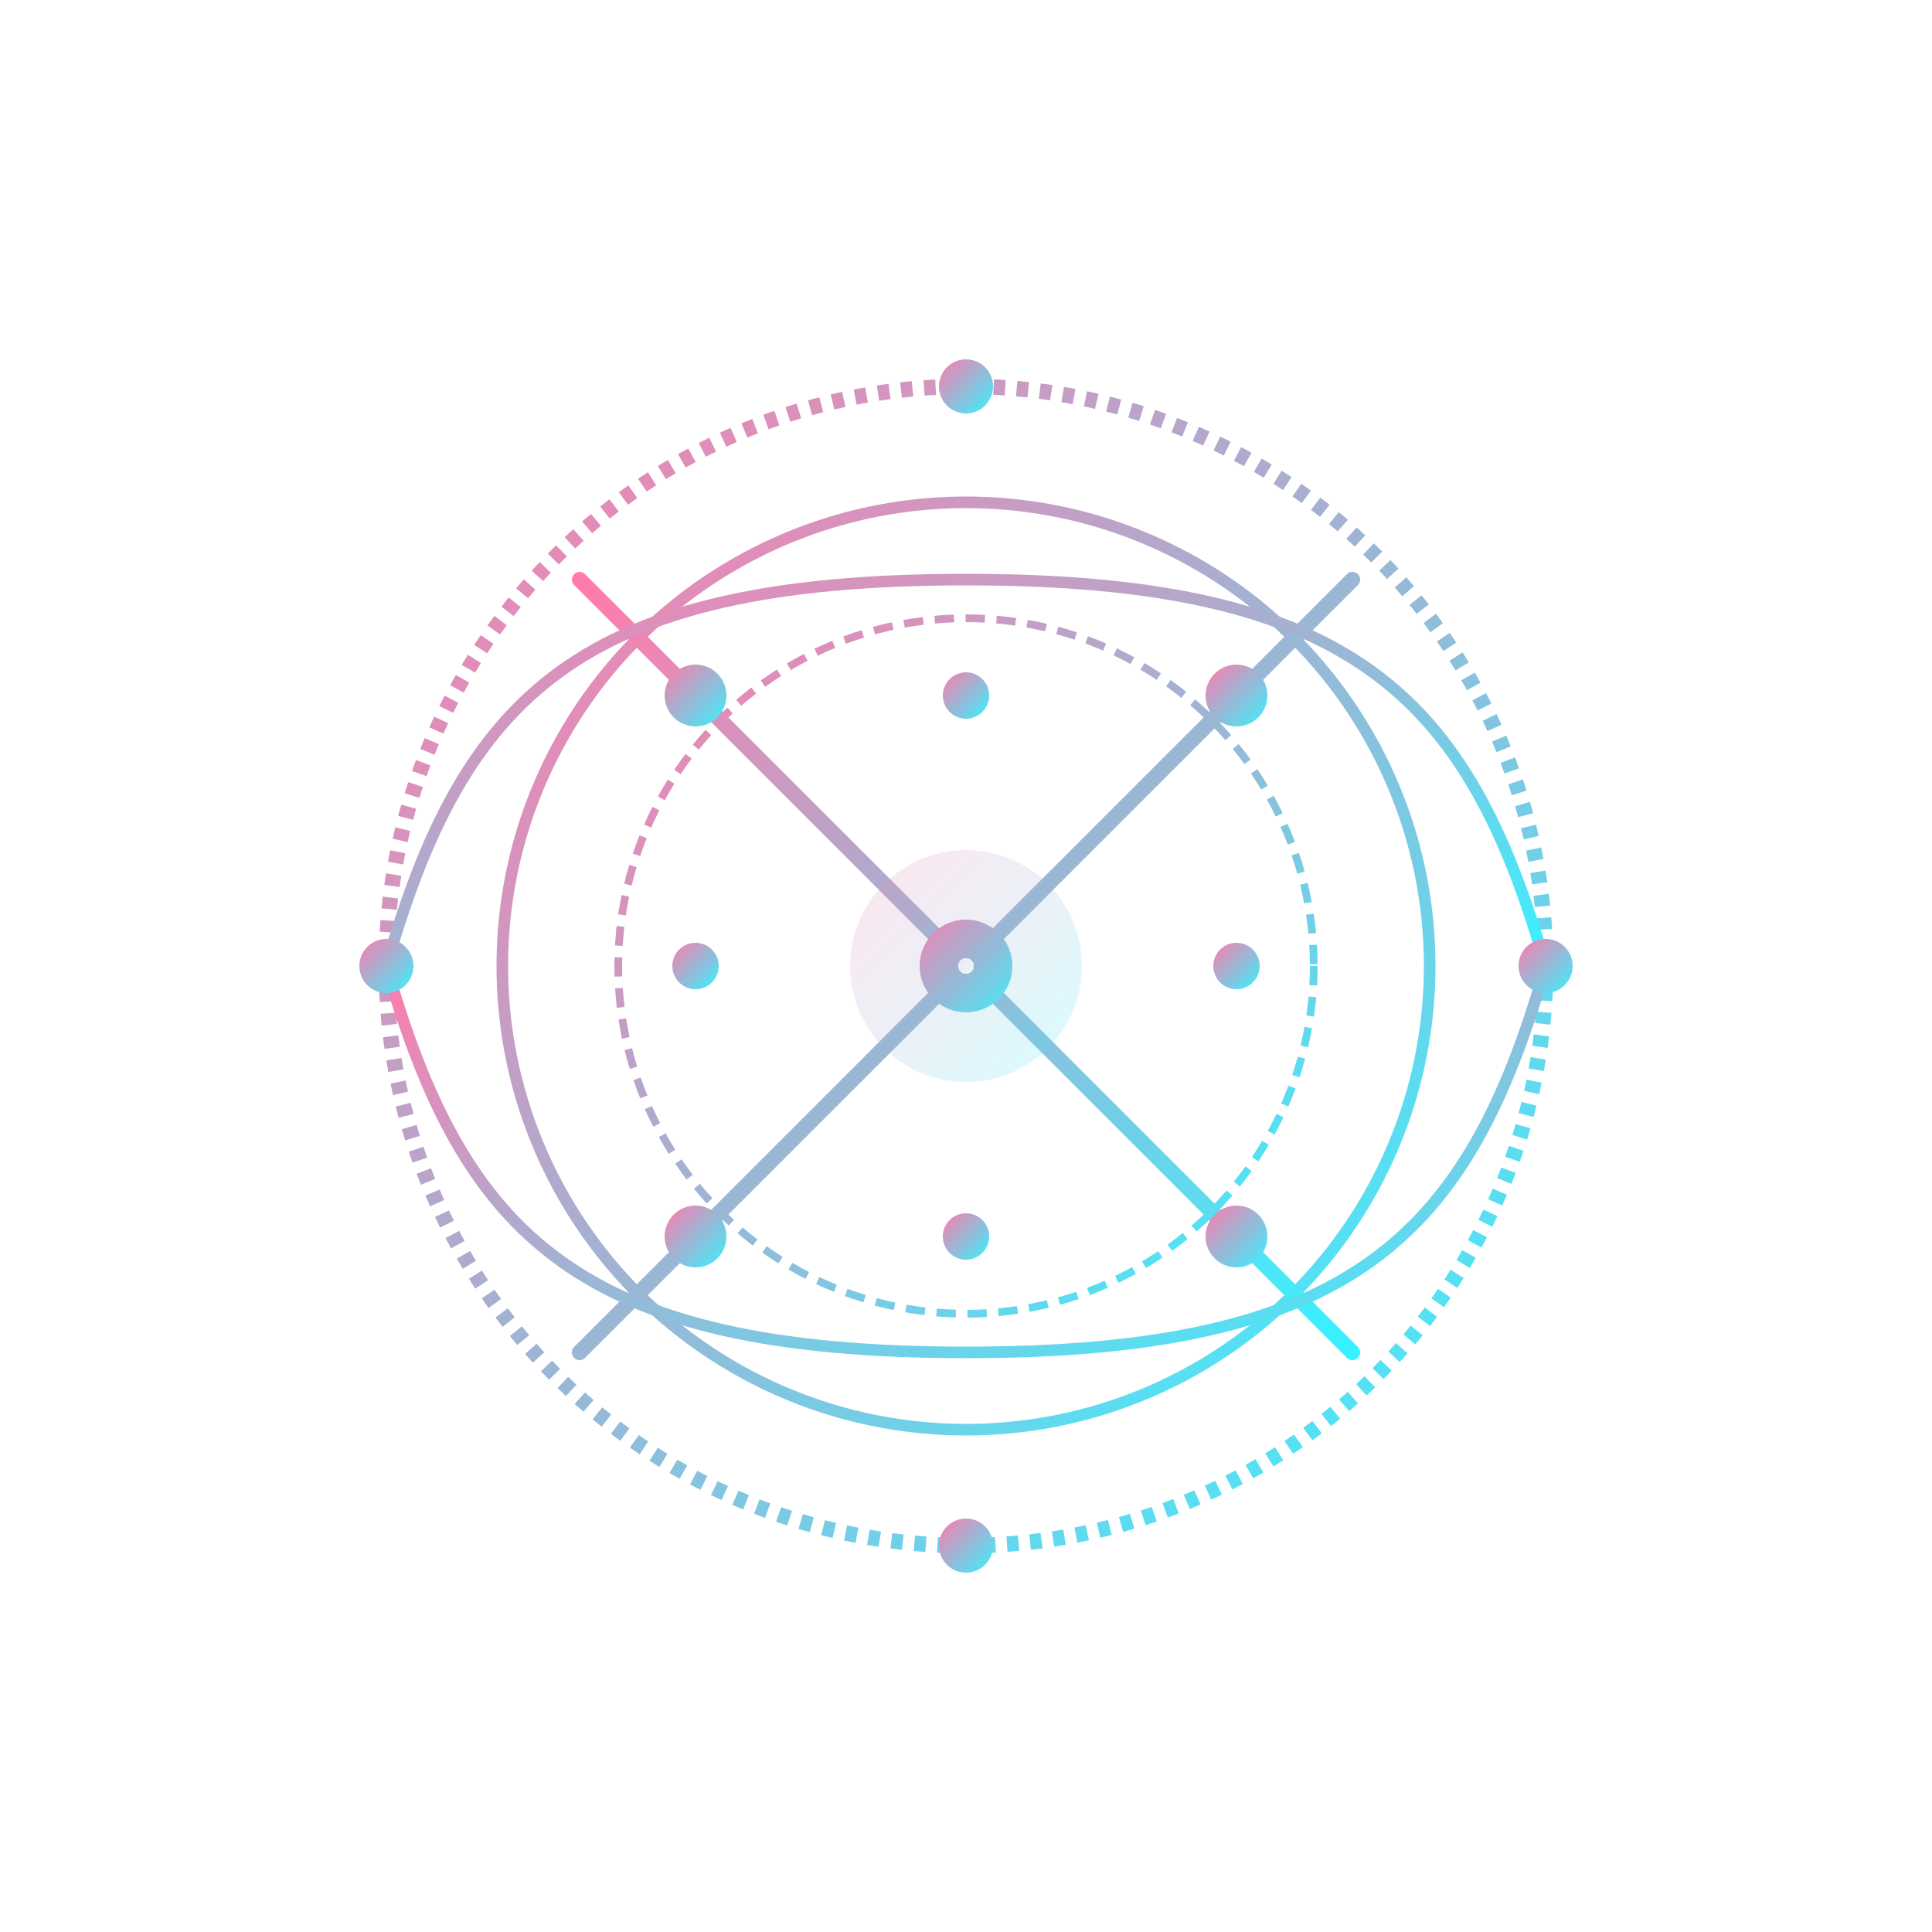 <svg xmlns="http://www.w3.org/2000/svg" viewBox="0 0 500 500">
  <defs>
    <linearGradient id="circuitGradient" x1="0%" y1="0%" x2="100%" y2="100%">
      <stop offset="0%" stop-color="#ff7bac">
        <animate attributeName="stop-color" values="#ff7bac;#bf5dff;#ff7bac" dur="8s" repeatCount="indefinite"/>
      </stop>
      <stop offset="100%" stop-color="#37f2ff">
        <animate attributeName="stop-color" values="#37f2ff;#5cd5ff;#37f2ff" dur="8s" repeatCount="indefinite"/>
      </stop>
    </linearGradient>
    <filter id="circuitGlow" x="-20%" y="-20%" width="140%" height="140%">
      <feGaussianBlur stdDeviation="5" result="blur"/>
      <feComposite in="SourceGraphic" in2="blur" operator="over"/>
    </filter>
  </defs>
  
  <!-- Circuit Board Pattern -->
  <circle cx="250" cy="250" r="150" fill="none" stroke="url(#circuitGradient)" stroke-width="4" stroke-dasharray="3,3">
    <animate attributeName="r" values="150;155;150" dur="8s" repeatCount="indefinite"/>
  </circle>
  <circle cx="250" cy="250" r="120" fill="none" stroke="url(#circuitGradient)" stroke-width="3">
    <animate attributeName="r" values="120;125;120" dur="6s" repeatCount="indefinite" begin="1s"/>
  </circle>
  <circle cx="250" cy="250" r="90" fill="none" stroke="url(#circuitGradient)" stroke-width="2" stroke-dasharray="5,3">
    <animate attributeName="r" values="90;95;90" dur="7s" repeatCount="indefinite" begin="2s"/>
  </circle>
  
  <!-- Circuit Lines -->
  <g filter="url(#circuitGlow)">
    <!-- Horizontal Lines -->
    <path d="M100,250 L400,250" fill="none" stroke="url(#circuitGradient)" stroke-width="5" stroke-linecap="round">
      <animate attributeName="stroke-dasharray" values="0,300;300,0" dur="3s" begin="0.2s" fill="freeze"/>
    </path>
    <path d="M150,180 L350,180" fill="none" stroke="url(#circuitGradient)" stroke-width="3" stroke-linecap="round">
      <animate attributeName="stroke-dasharray" values="0,200;200,0" dur="2.5s" begin="0.5s" fill="freeze"/>
    </path>
    <path d="M150,320 L350,320" fill="none" stroke="url(#circuitGradient)" stroke-width="3" stroke-linecap="round">
      <animate attributeName="stroke-dasharray" values="0,200;200,0" dur="2.5s" begin="0.8s" fill="freeze"/>
    </path>
    
    <!-- Vertical Lines -->
    <path d="M250,100 L250,400" fill="none" stroke="url(#circuitGradient)" stroke-width="5" stroke-linecap="round">
      <animate attributeName="stroke-dasharray" values="0,300;300,0" dur="3s" begin="1.2s" fill="freeze"/>
    </path>
    <path d="M180,150 L180,350" fill="none" stroke="url(#circuitGradient)" stroke-width="3" stroke-linecap="round">
      <animate attributeName="stroke-dasharray" values="0,200;200,0" dur="2.5s" begin="1.5s" fill="freeze"/>
    </path>
    <path d="M320,150 L320,350" fill="none" stroke="url(#circuitGradient)" stroke-width="3" stroke-linecap="round">
      <animate attributeName="stroke-dasharray" values="0,200;200,0" dur="2.5s" begin="1.8s" fill="freeze"/>
    </path>
    
    <!-- Diagonal Lines -->
    <path d="M150,150 L350,350" fill="none" stroke="url(#circuitGradient)" stroke-width="4" stroke-linecap="round">
      <animate attributeName="stroke-dasharray" values="0,300;300,0" dur="3s" begin="2.1s" fill="freeze"/>
    </path>
    <path d="M350,150 L150,350" fill="none" stroke="url(#circuitGradient)" stroke-width="4" stroke-linecap="round">
      <animate attributeName="stroke-dasharray" values="0,300;300,0" dur="3s" begin="2.4s" fill="freeze"/>
    </path>
    
    <!-- Circuit Paths -->
    <path d="M100,250 C120,180 150,150 250,150 C350,150 380,180 400,250" fill="none" stroke="url(#circuitGradient)" stroke-width="3" stroke-linecap="round">
      <animate attributeName="stroke-dasharray" values="0,400;400,0" dur="3.5s" begin="2.7s" fill="freeze"/>
    </path>
    <path d="M100,250 C120,320 150,350 250,350 C350,350 380,320 400,250" fill="none" stroke="url(#circuitGradient)" stroke-width="3" stroke-linecap="round">
      <animate attributeName="stroke-dasharray" values="0,400;400,0" dur="3.5s" begin="3s" fill="freeze"/>
    </path>
  </g>
  
  <!-- Connection Points / Nodes -->
  <g>
    <!-- Center Node -->
    <circle cx="250" cy="250" r="12" fill="url(#circuitGradient)" filter="url(#circuitGlow)">
      <animate attributeName="r" values="10;12;10" dur="3s" repeatCount="indefinite"/>
    </circle>
    
    <!-- Outer Nodes -->
    <circle cx="180" cy="180" r="8" fill="url(#circuitGradient)" filter="url(#circuitGlow)">
      <animate attributeName="opacity" values="0;1" dur="0.5s" begin="3.3s" fill="freeze"/>
      <animate attributeName="r" values="6;8;6" dur="4s" begin="3.3s" repeatCount="indefinite"/>
    </circle>
    
    <circle cx="320" cy="180" r="8" fill="url(#circuitGradient)" filter="url(#circuitGlow)">
      <animate attributeName="opacity" values="0;1" dur="0.5s" begin="3.4s" fill="freeze"/>
      <animate attributeName="r" values="6;8;6" dur="3.5s" begin="3.4s" repeatCount="indefinite"/>
    </circle>
    
    <circle cx="180" cy="320" r="8" fill="url(#circuitGradient)" filter="url(#circuitGlow)">
      <animate attributeName="opacity" values="0;1" dur="0.5s" begin="3.5s" fill="freeze"/>
      <animate attributeName="r" values="6;8;6" dur="4.5s" begin="3.5s" repeatCount="indefinite"/>
    </circle>
    
    <circle cx="320" cy="320" r="8" fill="url(#circuitGradient)" filter="url(#circuitGlow)">
      <animate attributeName="opacity" values="0;1" dur="0.5s" begin="3.6s" fill="freeze"/>
      <animate attributeName="r" values="6;8;6" dur="3s" begin="3.6s" repeatCount="indefinite"/>
    </circle>
    
    <!-- Line Intersection Nodes -->
    <circle cx="180" cy="250" r="6" fill="url(#circuitGradient)" filter="url(#circuitGlow)">
      <animate attributeName="opacity" values="0;1" dur="0.5s" begin="3.7s" fill="freeze"/>
      <animate attributeName="r" values="4;6;4" dur="3s" begin="3.7s" repeatCount="indefinite"/>
    </circle>
    
    <circle cx="320" cy="250" r="6" fill="url(#circuitGradient)" filter="url(#circuitGlow)">
      <animate attributeName="opacity" values="0;1" dur="0.5s" begin="3.8s" fill="freeze"/>
      <animate attributeName="r" values="4;6;4" dur="3.5s" begin="3.8s" repeatCount="indefinite"/>
    </circle>
    
    <circle cx="250" cy="180" r="6" fill="url(#circuitGradient)" filter="url(#circuitGlow)">
      <animate attributeName="opacity" values="0;1" dur="0.5s" begin="3.9s" fill="freeze"/>
      <animate attributeName="r" values="4;6;4" dur="4s" begin="3.9s" repeatCount="indefinite"/>
    </circle>
    
    <circle cx="250" cy="320" r="6" fill="url(#circuitGradient)" filter="url(#circuitGlow)">
      <animate attributeName="opacity" values="0;1" dur="0.5s" begin="4s" fill="freeze"/>
      <animate attributeName="r" values="4;6;4" dur="3s" begin="4s" repeatCount="indefinite"/>
    </circle>
    
    <!-- Edge Nodes -->
    <circle cx="100" cy="250" r="7" fill="url(#circuitGradient)" filter="url(#circuitGlow)">
      <animate attributeName="opacity" values="0;1" dur="0.5s" begin="4.1s" fill="freeze"/>
      <animate attributeName="r" values="5;7;5" dur="3.5s" begin="4.1s" repeatCount="indefinite"/>
    </circle>
    
    <circle cx="400" cy="250" r="7" fill="url(#circuitGradient)" filter="url(#circuitGlow)">
      <animate attributeName="opacity" values="0;1" dur="0.5s" begin="4.2s" fill="freeze"/>
      <animate attributeName="r" values="5;7;5" dur="4s" begin="4.2s" repeatCount="indefinite"/>
    </circle>
    
    <circle cx="250" cy="100" r="7" fill="url(#circuitGradient)" filter="url(#circuitGlow)">
      <animate attributeName="opacity" values="0;1" dur="0.5s" begin="4.3s" fill="freeze"/>
      <animate attributeName="r" values="5;7;5" dur="3s" begin="4.3s" repeatCount="indefinite"/>
    </circle>
    
    <circle cx="250" cy="400" r="7" fill="url(#circuitGradient)" filter="url(#circuitGlow)">
      <animate attributeName="opacity" values="0;1" dur="0.5s" begin="4.4s" fill="freeze"/>
      <animate attributeName="r" values="5;7;5" dur="3.5s" begin="4.4s" repeatCount="indefinite"/>
    </circle>
  </g>
  
  <!-- Data Pulses -->
  <circle cx="250" cy="250" r="2" fill="white" opacity="0.8">
    <animate attributeName="cx" values="250;180;100" dur="3s" begin="4.5s" fill="freeze"/>
    <animate attributeName="cy" values="250;250;250" dur="3s" begin="4.5s" fill="freeze"/>
    <animate attributeName="opacity" values="0.8;1;0" dur="3s" begin="4.5s" fill="freeze"/>
  </circle>
  
  <circle cx="250" cy="250" r="2" fill="white" opacity="0.8">
    <animate attributeName="cx" values="250;320;400" dur="3s" begin="4.7s" fill="freeze"/>
    <animate attributeName="cy" values="250;250;250" dur="3s" begin="4.7s" fill="freeze"/>
    <animate attributeName="opacity" values="0.8;1;0" dur="3s" begin="4.7s" fill="freeze"/>
  </circle>
  
  <circle cx="250" cy="250" r="2" fill="white" opacity="0.8">
    <animate attributeName="cx" values="250;250;250" dur="3s" begin="4.9s" fill="freeze"/>
    <animate attributeName="cy" values="250;180;100" dur="3s" begin="4.9s" fill="freeze"/>
    <animate attributeName="opacity" values="0.8;1;0" dur="3s" begin="4.9s" fill="freeze"/>
  </circle>
  
  <circle cx="250" cy="250" r="2" fill="white" opacity="0.8">
    <animate attributeName="cx" values="250;250;250" dur="3s" begin="5.1s" fill="freeze"/>
    <animate attributeName="cy" values="250;320;400" dur="3s" begin="5.1s" fill="freeze"/>
    <animate attributeName="opacity" values="0.8;1;0" dur="3s" begin="5.1s" fill="freeze"/>
  </circle>
  
  <!-- Subtle central glow -->
  <circle cx="250" cy="250" r="30" fill="url(#circuitGradient)" opacity="0.2" filter="url(#circuitGlow)">
    <animate attributeName="opacity" values="0.2;0.3;0.2" dur="4s" repeatCount="indefinite"/>
    <animate attributeName="r" values="30;35;30" dur="6s" repeatCount="indefinite"/>
  </circle>
</svg>